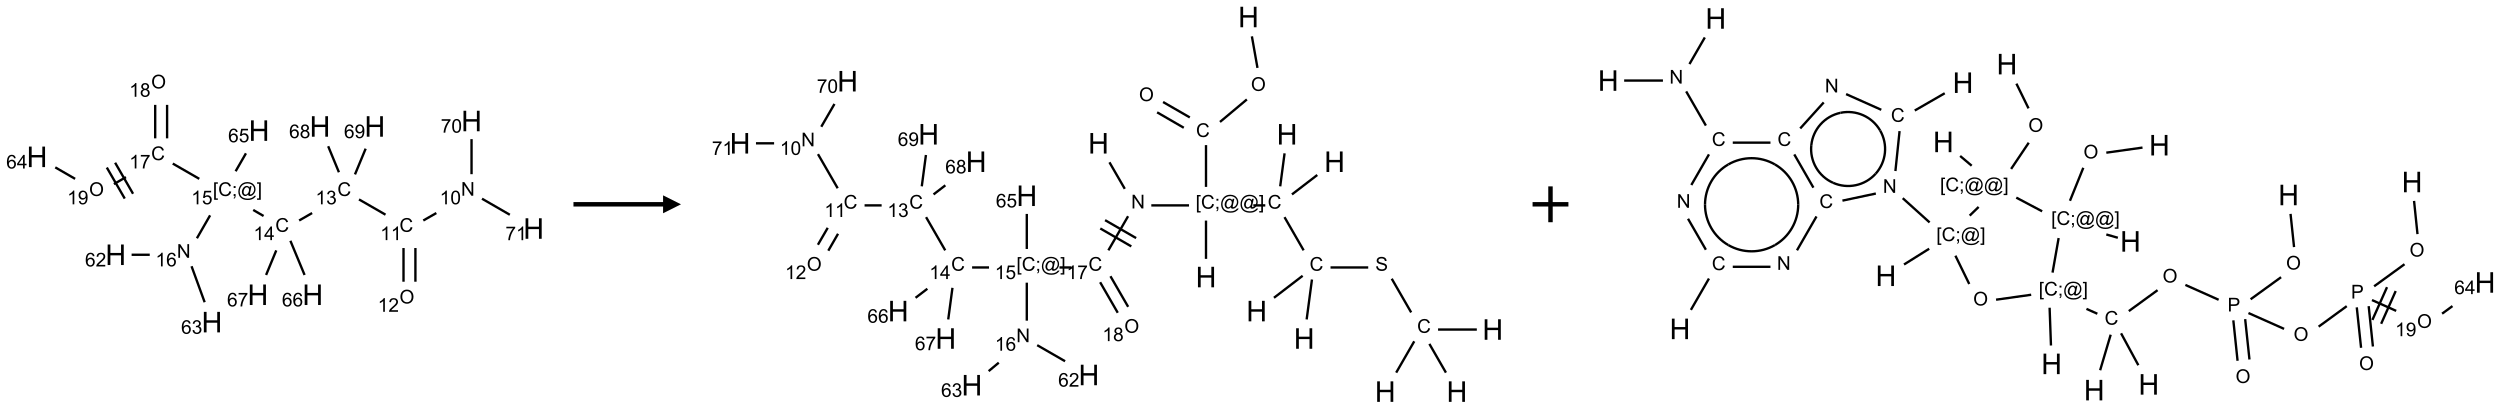 <?xml version="1.0" encoding="UTF-8"?>
<svg xmlns="http://www.w3.org/2000/svg" xmlns:xlink="http://www.w3.org/1999/xlink" width="1395" height="228" viewBox="0 0 1395 228">
<defs>
<g>
<g id="glyph-0-0">
<path d="M 1.332 0 L 1.332 -6.668 L 6.668 -6.668 L 6.668 0 Z M 1.5 -0.168 L 6.5 -0.168 L 6.5 -6.5 L 1.5 -6.5 Z M 1.5 -0.168 "/>
</g>
<g id="glyph-0-1">
<path d="M 0.812 0 L 0.812 -7.637 L 1.848 -7.637 L 5.859 -1.641 L 5.859 -7.637 L 6.828 -7.637 L 6.828 0 L 5.793 0 L 1.781 -6 L 1.781 0 Z M 0.812 0 "/>
</g>
<g id="glyph-0-2">
<path d="M 3.973 0 L 3.035 0 L 3.035 -5.973 C 2.809 -5.758 2.516 -5.543 2.148 -5.328 C 1.781 -5.113 1.453 -4.953 1.16 -4.844 L 1.16 -5.75 C 1.684 -5.996 2.145 -6.297 2.535 -6.645 C 2.93 -6.996 3.207 -7.336 3.371 -7.668 L 3.973 -7.668 Z M 3.973 0 "/>
</g>
<g id="glyph-0-3">
<path d="M 0.441 -3.766 C 0.441 -4.668 0.535 -5.395 0.723 -5.945 C 0.906 -6.496 1.184 -6.922 1.551 -7.219 C 1.918 -7.516 2.375 -7.668 2.934 -7.668 C 3.344 -7.668 3.703 -7.586 4.012 -7.418 C 4.32 -7.254 4.574 -7.016 4.777 -6.707 C 4.977 -6.395 5.137 -6.016 5.25 -5.57 C 5.363 -5.125 5.422 -4.523 5.422 -3.766 C 5.422 -2.871 5.328 -2.148 5.145 -1.598 C 4.961 -1.047 4.688 -0.621 4.32 -0.32 C 3.953 -0.02 3.492 0.129 2.934 0.129 C 2.195 0.129 1.617 -0.133 1.199 -0.66 C 0.695 -1.297 0.441 -2.332 0.441 -3.766 Z M 1.406 -3.766 C 1.406 -2.512 1.555 -1.68 1.848 -1.262 C 2.141 -0.848 2.5 -0.641 2.934 -0.641 C 3.363 -0.641 3.727 -0.848 4.02 -1.266 C 4.312 -1.684 4.457 -2.516 4.457 -3.766 C 4.457 -5.023 4.312 -5.859 4.02 -6.27 C 3.727 -6.684 3.359 -6.891 2.922 -6.891 C 2.492 -6.891 2.148 -6.707 1.891 -6.344 C 1.566 -5.879 1.406 -5.02 1.406 -3.766 Z M 1.406 -3.766 "/>
</g>
<g id="glyph-0-4">
<path d="M 6.27 -2.676 L 7.281 -2.422 C 7.07 -1.594 6.688 -0.961 6.137 -0.523 C 5.586 -0.086 4.914 0.129 4.121 0.129 C 3.297 0.129 2.629 -0.039 2.113 -0.371 C 1.598 -0.707 1.203 -1.191 0.934 -1.828 C 0.664 -2.465 0.531 -3.145 0.531 -3.875 C 0.531 -4.672 0.684 -5.363 0.988 -5.957 C 1.293 -6.547 1.723 -6.996 2.285 -7.305 C 2.844 -7.613 3.461 -7.766 4.137 -7.766 C 4.898 -7.766 5.543 -7.57 6.062 -7.184 C 6.582 -6.793 6.945 -6.246 7.152 -5.543 L 6.156 -5.309 C 5.98 -5.863 5.723 -6.266 5.387 -6.52 C 5.051 -6.773 4.625 -6.902 4.113 -6.902 C 3.527 -6.902 3.039 -6.762 2.645 -6.48 C 2.25 -6.199 1.973 -5.82 1.812 -5.348 C 1.652 -4.871 1.574 -4.383 1.574 -3.879 C 1.574 -3.23 1.668 -2.664 1.855 -2.18 C 2.047 -1.695 2.34 -1.332 2.738 -1.094 C 3.137 -0.855 3.57 -0.734 4.035 -0.734 C 4.602 -0.734 5.082 -0.898 5.473 -1.223 C 5.867 -1.551 6.133 -2.035 6.27 -2.676 Z M 6.27 -2.676 "/>
</g>
<g id="glyph-0-5">
<path d="M 0.516 -3.719 C 0.516 -4.984 0.855 -5.977 1.535 -6.695 C 2.215 -7.414 3.094 -7.77 4.172 -7.77 C 4.875 -7.77 5.512 -7.602 6.078 -7.266 C 6.645 -6.93 7.074 -6.461 7.371 -5.855 C 7.668 -5.254 7.816 -4.57 7.816 -3.809 C 7.816 -3.035 7.66 -2.34 7.348 -1.73 C 7.035 -1.117 6.594 -0.656 6.02 -0.34 C 5.449 -0.027 4.828 0.129 4.168 0.129 C 3.449 0.129 2.805 -0.043 2.238 -0.391 C 1.672 -0.738 1.246 -1.211 0.953 -1.812 C 0.66 -2.414 0.516 -3.047 0.516 -3.719 Z M 1.559 -3.703 C 1.559 -2.781 1.805 -2.059 2.301 -1.527 C 2.793 -1 3.414 -0.734 4.16 -0.734 C 4.922 -0.734 5.547 -1 6.039 -1.535 C 6.531 -2.07 6.777 -2.828 6.777 -3.812 C 6.777 -4.434 6.672 -4.977 6.461 -5.441 C 6.25 -5.902 5.945 -6.262 5.539 -6.52 C 5.133 -6.773 4.68 -6.902 4.176 -6.902 C 3.461 -6.902 2.848 -6.656 2.332 -6.164 C 1.816 -5.672 1.559 -4.852 1.559 -3.703 Z M 1.559 -3.703 "/>
</g>
<g id="glyph-0-6">
<path d="M 5.371 -0.902 L 5.371 0 L 0.324 0 C 0.316 -0.227 0.352 -0.441 0.434 -0.652 C 0.562 -0.996 0.766 -1.332 1.051 -1.668 C 1.332 -2 1.742 -2.387 2.277 -2.824 C 3.105 -3.504 3.668 -4.043 3.957 -4.441 C 4.25 -4.84 4.395 -5.215 4.395 -5.566 C 4.395 -5.938 4.262 -6.254 3.996 -6.508 C 3.73 -6.762 3.387 -6.891 2.957 -6.891 C 2.508 -6.891 2.145 -6.754 1.875 -6.484 C 1.605 -6.215 1.469 -5.84 1.465 -5.359 L 0.5 -5.457 C 0.566 -6.176 0.812 -6.727 1.246 -7.102 C 1.676 -7.477 2.254 -7.668 2.98 -7.668 C 3.711 -7.668 4.293 -7.465 4.719 -7.059 C 5.145 -6.652 5.359 -6.148 5.359 -5.547 C 5.359 -5.242 5.297 -4.941 5.172 -4.645 C 5.047 -4.352 4.84 -4.039 4.551 -3.715 C 4.262 -3.387 3.777 -2.938 3.105 -2.371 C 2.543 -1.898 2.18 -1.578 2.02 -1.41 C 1.859 -1.242 1.73 -1.07 1.625 -0.902 Z M 5.371 -0.902 "/>
</g>
<g id="glyph-0-7">
<path d="M 0.449 -2.016 L 1.387 -2.141 C 1.492 -1.609 1.676 -1.227 1.934 -0.992 C 2.191 -0.758 2.508 -0.641 2.879 -0.641 C 3.32 -0.641 3.695 -0.793 3.996 -1.098 C 4.301 -1.402 4.453 -1.781 4.453 -2.234 C 4.453 -2.664 4.312 -3.02 4.031 -3.301 C 3.75 -3.578 3.391 -3.719 2.957 -3.719 C 2.781 -3.719 2.562 -3.684 2.297 -3.613 L 2.402 -4.438 C 2.465 -4.43 2.516 -4.426 2.551 -4.426 C 2.949 -4.426 3.312 -4.531 3.629 -4.738 C 3.949 -4.949 4.109 -5.27 4.109 -5.703 C 4.109 -6.047 3.992 -6.332 3.762 -6.559 C 3.527 -6.785 3.227 -6.895 2.859 -6.895 C 2.496 -6.895 2.191 -6.781 1.949 -6.551 C 1.707 -6.324 1.547 -5.98 1.48 -5.52 L 0.543 -5.688 C 0.656 -6.316 0.918 -6.805 1.324 -7.148 C 1.73 -7.492 2.234 -7.668 2.84 -7.668 C 3.254 -7.668 3.641 -7.578 3.988 -7.398 C 4.34 -7.219 4.609 -6.977 4.793 -6.668 C 4.98 -6.359 5.074 -6.031 5.074 -5.684 C 5.074 -5.352 4.984 -5.051 4.809 -4.781 C 4.629 -4.512 4.367 -4.297 4.02 -4.137 C 4.473 -4.031 4.824 -3.816 5.074 -3.488 C 5.324 -3.16 5.449 -2.75 5.449 -2.254 C 5.449 -1.59 5.203 -1.023 4.719 -0.559 C 4.234 -0.098 3.617 0.137 2.875 0.137 C 2.203 0.137 1.648 -0.062 1.207 -0.465 C 0.762 -0.863 0.512 -1.379 0.449 -2.016 Z M 0.449 -2.016 "/>
</g>
<g id="glyph-0-8">
<path d="M 3.449 0 L 3.449 -1.828 L 0.137 -1.828 L 0.137 -2.688 L 3.621 -7.637 L 4.387 -7.637 L 4.387 -2.688 L 5.418 -2.688 L 5.418 -1.828 L 4.387 -1.828 L 4.387 0 Z M 3.449 -2.688 L 3.449 -6.129 L 1.059 -2.688 Z M 3.449 -2.688 "/>
</g>
<g id="glyph-0-9">
<path d="M 0.723 2.121 L 0.723 -7.637 L 2.793 -7.637 L 2.793 -6.859 L 1.66 -6.859 L 1.66 1.344 L 2.793 1.344 L 2.793 2.121 Z M 0.723 2.121 "/>
</g>
<g id="glyph-0-10">
<path d="M 0.949 -4.465 L 0.949 -5.531 L 2.016 -5.531 L 2.016 -4.465 Z M 0.949 0 L 0.949 -1.066 L 2.016 -1.066 L 2.016 0 C 2.016 0.391 1.945 0.711 1.809 0.949 C 1.668 1.191 1.449 1.379 1.145 1.512 L 0.887 1.109 C 1.082 1.023 1.23 0.895 1.324 0.727 C 1.418 0.559 1.469 0.316 1.48 0 Z M 0.949 0 "/>
</g>
<g id="glyph-0-11">
<path d="M 6.047 -0.848 C 5.82 -0.59 5.57 -0.379 5.289 -0.223 C 5.008 -0.062 4.73 0.016 4.449 0.016 C 4.141 0.016 3.84 -0.074 3.547 -0.254 C 3.254 -0.434 3.02 -0.715 2.836 -1.09 C 2.652 -1.465 2.562 -1.875 2.562 -2.324 C 2.562 -2.875 2.703 -3.43 2.988 -3.98 C 3.27 -4.535 3.621 -4.953 4.043 -5.23 C 4.461 -5.508 4.871 -5.645 5.266 -5.645 C 5.566 -5.645 5.855 -5.566 6.129 -5.41 C 6.402 -5.25 6.641 -5.012 6.84 -4.688 L 7.016 -5.496 L 7.949 -5.496 L 7.199 -2 C 7.094 -1.516 7.043 -1.246 7.043 -1.191 C 7.043 -1.098 7.078 -1.02 7.148 -0.949 C 7.219 -0.883 7.305 -0.848 7.406 -0.848 C 7.59 -0.848 7.832 -0.953 8.129 -1.168 C 8.527 -1.445 8.84 -1.816 9.07 -2.285 C 9.301 -2.75 9.418 -3.234 9.418 -3.73 C 9.418 -4.309 9.27 -4.852 8.973 -5.355 C 8.676 -5.859 8.23 -6.262 7.645 -6.562 C 7.055 -6.863 6.406 -7.016 5.691 -7.016 C 4.879 -7.016 4.137 -6.824 3.465 -6.445 C 2.793 -6.066 2.273 -5.52 1.902 -4.809 C 1.535 -4.098 1.348 -3.34 1.348 -2.527 C 1.348 -1.676 1.535 -0.941 1.902 -0.328 C 2.273 0.285 2.809 0.742 3.508 1.035 C 4.207 1.328 4.984 1.473 5.832 1.473 C 6.742 1.473 7.504 1.32 8.121 1.016 C 8.734 0.711 9.195 0.34 9.5 -0.098 L 10.441 -0.098 C 10.266 0.266 9.961 0.637 9.531 1.016 C 9.102 1.395 8.59 1.695 7.996 1.914 C 7.402 2.133 6.688 2.246 5.848 2.246 C 5.078 2.246 4.367 2.145 3.715 1.949 C 3.066 1.75 2.512 1.453 2.051 1.055 C 1.594 0.656 1.25 0.199 1.016 -0.316 C 0.723 -0.973 0.578 -1.684 0.578 -2.441 C 0.578 -3.289 0.75 -4.098 1.098 -4.863 C 1.523 -5.805 2.125 -6.527 2.902 -7.027 C 3.684 -7.527 4.629 -7.777 5.738 -7.777 C 6.602 -7.777 7.375 -7.602 8.059 -7.246 C 8.746 -6.895 9.285 -6.371 9.684 -5.672 C 10.02 -5.07 10.188 -4.418 10.188 -3.715 C 10.188 -2.707 9.832 -1.812 9.125 -1.031 C 8.492 -0.328 7.801 0.02 7.051 0.02 C 6.812 0.02 6.617 -0.016 6.473 -0.09 C 6.324 -0.16 6.215 -0.266 6.145 -0.402 C 6.102 -0.488 6.066 -0.637 6.047 -0.848 Z M 3.527 -2.262 C 3.527 -1.785 3.641 -1.414 3.863 -1.152 C 4.09 -0.887 4.348 -0.754 4.641 -0.754 C 4.836 -0.754 5.039 -0.812 5.254 -0.93 C 5.469 -1.047 5.676 -1.219 5.871 -1.449 C 6.066 -1.676 6.23 -1.969 6.355 -2.32 C 6.48 -2.672 6.543 -3.027 6.543 -3.379 C 6.543 -3.852 6.426 -4.219 6.191 -4.48 C 5.957 -4.738 5.672 -4.871 5.332 -4.871 C 5.109 -4.871 4.902 -4.812 4.707 -4.699 C 4.512 -4.586 4.32 -4.406 4.137 -4.156 C 3.953 -3.906 3.805 -3.602 3.691 -3.246 C 3.582 -2.887 3.527 -2.559 3.527 -2.262 Z M 3.527 -2.262 "/>
</g>
<g id="glyph-0-12">
<path d="M 2.27 2.121 L 0.203 2.121 L 0.203 1.344 L 1.332 1.344 L 1.332 -6.859 L 0.203 -6.859 L 0.203 -7.637 L 2.27 -7.637 Z M 2.27 2.121 "/>
</g>
<g id="glyph-0-13">
<path d="M 0.441 -2 L 1.426 -2.082 C 1.5 -1.605 1.668 -1.242 1.934 -1.004 C 2.199 -0.762 2.52 -0.641 2.895 -0.641 C 3.348 -0.641 3.73 -0.812 4.043 -1.152 C 4.355 -1.492 4.512 -1.941 4.512 -2.504 C 4.512 -3.039 4.359 -3.461 4.059 -3.77 C 3.758 -4.078 3.367 -4.234 2.879 -4.234 C 2.578 -4.234 2.305 -4.164 2.062 -4.027 C 1.82 -3.891 1.629 -3.715 1.488 -3.496 L 0.609 -3.609 L 1.348 -7.531 L 5.145 -7.531 L 5.145 -6.637 L 2.098 -6.637 L 1.688 -4.582 C 2.145 -4.902 2.625 -5.062 3.129 -5.062 C 3.797 -5.062 4.359 -4.832 4.816 -4.371 C 5.277 -3.91 5.504 -3.312 5.504 -2.59 C 5.504 -1.898 5.305 -1.301 4.902 -0.797 C 4.41 -0.18 3.742 0.129 2.895 0.129 C 2.199 0.129 1.633 -0.062 1.195 -0.453 C 0.758 -0.844 0.504 -1.359 0.441 -2 Z M 0.441 -2 "/>
</g>
<g id="glyph-0-14">
<path d="M 5.309 -5.766 L 4.375 -5.691 C 4.293 -6.059 4.172 -6.328 4.02 -6.496 C 3.766 -6.762 3.453 -6.895 3.082 -6.895 C 2.785 -6.895 2.523 -6.812 2.297 -6.645 C 2 -6.43 1.77 -6.117 1.598 -5.703 C 1.43 -5.289 1.34 -4.703 1.332 -3.938 C 1.559 -4.281 1.836 -4.535 2.16 -4.703 C 2.488 -4.871 2.828 -4.953 3.188 -4.953 C 3.812 -4.953 4.344 -4.723 4.785 -4.262 C 5.223 -3.801 5.441 -3.207 5.441 -2.48 C 5.441 -2 5.34 -1.555 5.133 -1.145 C 4.926 -0.73 4.641 -0.418 4.281 -0.199 C 3.922 0.02 3.512 0.129 3.051 0.129 C 2.27 0.129 1.633 -0.156 1.141 -0.73 C 0.648 -1.305 0.402 -2.254 0.402 -3.574 C 0.402 -5.051 0.672 -6.121 1.219 -6.793 C 1.695 -7.375 2.336 -7.668 3.141 -7.668 C 3.742 -7.668 4.234 -7.5 4.617 -7.16 C 5 -6.824 5.23 -6.359 5.309 -5.766 Z M 1.48 -2.473 C 1.48 -2.152 1.547 -1.844 1.684 -1.547 C 1.82 -1.25 2.016 -1.027 2.262 -0.871 C 2.508 -0.719 2.766 -0.641 3.035 -0.641 C 3.434 -0.641 3.773 -0.801 4.059 -1.121 C 4.344 -1.441 4.484 -1.875 4.484 -2.422 C 4.484 -2.949 4.344 -3.367 4.062 -3.668 C 3.781 -3.973 3.426 -4.125 3 -4.125 C 2.578 -4.125 2.219 -3.973 1.922 -3.668 C 1.625 -3.363 1.48 -2.969 1.48 -2.473 Z M 1.48 -2.473 "/>
</g>
<g id="glyph-0-15">
<path d="M 0.504 -6.637 L 0.504 -7.535 L 5.449 -7.535 L 5.449 -6.809 C 4.961 -6.289 4.48 -5.602 4.004 -4.746 C 3.527 -3.887 3.156 -3.004 2.895 -2.098 C 2.707 -1.461 2.59 -0.762 2.535 0 L 1.574 0 C 1.582 -0.602 1.703 -1.328 1.926 -2.176 C 2.152 -3.027 2.477 -3.848 2.898 -4.637 C 3.32 -5.426 3.77 -6.094 4.246 -6.637 Z M 0.504 -6.637 "/>
</g>
<g id="glyph-0-16">
<path d="M 1.887 -4.141 C 1.496 -4.281 1.207 -4.484 1.02 -4.75 C 0.832 -5.016 0.738 -5.328 0.738 -5.699 C 0.738 -6.254 0.938 -6.719 1.34 -7.098 C 1.738 -7.477 2.27 -7.668 2.934 -7.668 C 3.598 -7.668 4.137 -7.473 4.543 -7.086 C 4.949 -6.699 5.152 -6.227 5.152 -5.672 C 5.152 -5.316 5.059 -5.008 4.871 -4.746 C 4.688 -4.484 4.406 -4.281 4.027 -4.141 C 4.496 -3.988 4.852 -3.742 5.098 -3.402 C 5.34 -3.062 5.465 -2.656 5.465 -2.184 C 5.465 -1.531 5.234 -0.98 4.77 -0.535 C 4.309 -0.09 3.703 0.129 2.949 0.129 C 2.195 0.129 1.586 -0.094 1.125 -0.539 C 0.664 -0.984 0.434 -1.543 0.434 -2.207 C 0.434 -2.703 0.559 -3.121 0.809 -3.457 C 1.062 -3.793 1.422 -4.02 1.887 -4.141 Z M 1.699 -5.73 C 1.699 -5.367 1.812 -5.074 2.047 -4.844 C 2.281 -4.613 2.582 -4.5 2.953 -4.5 C 3.312 -4.5 3.609 -4.613 3.84 -4.84 C 4.07 -5.066 4.188 -5.348 4.188 -5.676 C 4.188 -6.02 4.07 -6.309 3.832 -6.543 C 3.594 -6.777 3.297 -6.895 2.941 -6.895 C 2.586 -6.895 2.289 -6.781 2.051 -6.551 C 1.816 -6.324 1.699 -6.047 1.699 -5.73 Z M 1.395 -2.203 C 1.395 -1.938 1.461 -1.676 1.586 -1.426 C 1.711 -1.176 1.902 -0.984 2.152 -0.848 C 2.402 -0.711 2.672 -0.641 2.957 -0.641 C 3.406 -0.641 3.777 -0.785 4.066 -1.074 C 4.359 -1.363 4.504 -1.727 4.504 -2.172 C 4.504 -2.625 4.355 -2.996 4.055 -3.293 C 3.754 -3.586 3.379 -3.734 2.926 -3.734 C 2.484 -3.734 2.121 -3.59 1.832 -3.297 C 1.543 -3.004 1.395 -2.641 1.395 -2.203 Z M 1.395 -2.203 "/>
</g>
<g id="glyph-0-17">
<path d="M 0.582 -1.766 L 1.484 -1.848 C 1.562 -1.426 1.707 -1.117 1.922 -0.926 C 2.137 -0.734 2.414 -0.641 2.75 -0.641 C 3.039 -0.641 3.289 -0.707 3.508 -0.84 C 3.727 -0.973 3.902 -1.148 4.043 -1.367 C 4.18 -1.586 4.297 -1.887 4.391 -2.262 C 4.484 -2.637 4.531 -3.016 4.531 -3.406 C 4.531 -3.449 4.531 -3.512 4.527 -3.594 C 4.34 -3.297 4.082 -3.055 3.758 -2.867 C 3.434 -2.68 3.082 -2.59 2.703 -2.59 C 2.07 -2.59 1.535 -2.816 1.098 -3.277 C 0.66 -3.734 0.441 -4.34 0.441 -5.09 C 0.441 -5.863 0.672 -6.484 1.129 -6.957 C 1.586 -7.43 2.156 -7.668 2.844 -7.668 C 3.34 -7.668 3.793 -7.531 4.207 -7.266 C 4.617 -7 4.93 -6.617 5.145 -6.121 C 5.355 -5.629 5.465 -4.91 5.465 -3.973 C 5.465 -2.996 5.359 -2.223 5.145 -1.645 C 4.934 -1.066 4.617 -0.625 4.199 -0.324 C 3.781 -0.02 3.293 0.129 2.73 0.129 C 2.133 0.129 1.645 -0.035 1.266 -0.367 C 0.887 -0.699 0.66 -1.164 0.582 -1.766 Z M 4.422 -5.137 C 4.422 -5.676 4.277 -6.102 3.992 -6.418 C 3.707 -6.734 3.359 -6.891 2.957 -6.891 C 2.543 -6.891 2.18 -6.719 1.871 -6.379 C 1.562 -6.039 1.406 -5.598 1.406 -5.059 C 1.406 -4.57 1.555 -4.176 1.848 -3.871 C 2.141 -3.566 2.5 -3.418 2.934 -3.418 C 3.367 -3.418 3.723 -3.57 4.004 -3.871 C 4.281 -4.176 4.422 -4.598 4.422 -5.137 Z M 4.422 -5.137 "/>
</g>
<g id="glyph-0-18">
<path d="M 0.48 -2.453 L 1.434 -2.535 C 1.477 -2.152 1.582 -1.84 1.746 -1.598 C 1.91 -1.352 2.168 -1.152 2.516 -1.004 C 2.863 -0.852 3.254 -0.777 3.688 -0.777 C 4.074 -0.777 4.414 -0.832 4.707 -0.949 C 5.004 -1.062 5.223 -1.219 5.367 -1.418 C 5.512 -1.617 5.582 -1.836 5.582 -2.074 C 5.582 -2.312 5.516 -2.523 5.375 -2.699 C 5.234 -2.879 5.008 -3.031 4.688 -3.152 C 4.484 -3.23 4.031 -3.355 3.328 -3.523 C 2.625 -3.691 2.137 -3.852 1.855 -4 C 1.488 -4.191 1.219 -4.43 1.039 -4.711 C 0.859 -4.992 0.77 -5.312 0.77 -5.66 C 0.77 -6.047 0.879 -6.406 1.098 -6.742 C 1.316 -7.078 1.637 -7.332 2.059 -7.504 C 2.477 -7.68 2.945 -7.766 3.457 -7.766 C 4.023 -7.766 4.523 -7.676 4.957 -7.492 C 5.387 -7.309 5.719 -7.043 5.953 -6.688 C 6.188 -6.332 6.312 -5.934 6.328 -5.484 L 5.359 -5.41 C 5.309 -5.895 5.133 -6.258 4.832 -6.504 C 4.531 -6.75 4.086 -6.875 3.5 -6.875 C 2.891 -6.875 2.445 -6.762 2.164 -6.539 C 1.883 -6.316 1.746 -6.047 1.746 -5.73 C 1.746 -5.457 1.844 -5.23 2.043 -5.051 C 2.238 -4.875 2.742 -4.695 3.566 -4.508 C 4.387 -4.32 4.949 -4.16 5.254 -4.02 C 5.699 -3.816 6.027 -3.555 6.238 -3.242 C 6.449 -2.93 6.559 -2.566 6.559 -2.156 C 6.559 -1.75 6.441 -1.367 6.207 -1.008 C 5.977 -0.648 5.641 -0.367 5.207 -0.168 C 4.77 0.031 4.281 0.129 3.734 0.129 C 3.043 0.129 2.465 0.031 1.996 -0.172 C 1.531 -0.375 1.164 -0.676 0.898 -1.082 C 0.633 -1.484 0.492 -1.941 0.48 -2.453 Z M 0.48 -2.453 "/>
</g>
<g id="glyph-0-19">
<path d="M 0.824 0 L 0.824 -7.637 L 3.703 -7.637 C 4.211 -7.637 4.598 -7.609 4.863 -7.562 C 5.238 -7.5 5.555 -7.383 5.809 -7.207 C 6.062 -7.031 6.266 -6.785 6.418 -6.469 C 6.574 -6.152 6.652 -5.805 6.652 -5.426 C 6.652 -4.777 6.445 -4.227 6.031 -3.777 C 5.617 -3.328 4.871 -3.105 3.793 -3.105 L 1.832 -3.105 L 1.832 0 Z M 1.832 -4.004 L 3.809 -4.004 C 4.461 -4.004 4.922 -4.125 5.199 -4.371 C 5.473 -4.613 5.609 -4.953 5.609 -5.395 C 5.609 -5.715 5.527 -5.988 5.367 -6.215 C 5.207 -6.441 4.992 -6.594 4.73 -6.668 C 4.559 -6.711 4.246 -6.734 3.785 -6.734 L 1.832 -6.734 Z M 1.832 -4.004 "/>
</g>
<g id="glyph-1-0">
<path d="M 2 0 L 2 -10 L 10 -10 L 10 0 Z M 2.25 -0.25 L 9.75 -0.25 L 9.75 -9.75 L 2.25 -9.75 Z M 2.25 -0.25 "/>
</g>
<g id="glyph-1-1">
<path d="M 1.281 0 L 1.281 -11.453 L 2.797 -11.453 L 2.797 -6.75 L 8.75 -6.75 L 8.75 -11.453 L 10.266 -11.453 L 10.266 0 L 8.75 0 L 8.75 -5.398 L 2.797 -5.398 L 2.797 0 Z M 1.281 0 "/>
</g>
</g>
</defs>
<path fill="none" stroke-width="0.033" stroke-linecap="butt" stroke-linejoin="miter" stroke="rgb(0%, 0%, 0%)" stroke-opacity="1" stroke-miterlimit="10" d="M 5.571 1.784 L 5.389 1.888 " transform="matrix(40, 0, 0, 40, 20.639, 47.518)"/>
<path fill="none" stroke-width="0.033" stroke-linecap="butt" stroke-linejoin="miter" stroke="rgb(0%, 0%, 0%)" stroke-opacity="1" stroke-miterlimit="10" d="M 5.113 2.272 L 5.113 2.742 " transform="matrix(40, 0, 0, 40, 20.639, 47.518)"/>
<path fill="none" stroke-width="0.033" stroke-linecap="butt" stroke-linejoin="miter" stroke="rgb(0%, 0%, 0%)" stroke-opacity="1" stroke-miterlimit="10" d="M 5.279 2.272 L 5.279 2.742 " transform="matrix(40, 0, 0, 40, 20.639, 47.518)"/>
<path fill="none" stroke-width="0.033" stroke-linecap="butt" stroke-linejoin="miter" stroke="rgb(0%, 0%, 0%)" stroke-opacity="1" stroke-miterlimit="10" d="M 4.862 1.807 L 4.492 1.594 " transform="matrix(40, 0, 0, 40, 20.639, 47.518)"/>
<path fill="none" stroke-width="0.033" stroke-linecap="butt" stroke-linejoin="miter" stroke="rgb(0%, 0%, 0%)" stroke-opacity="1" stroke-miterlimit="10" d="M 3.838 1.784 L 3.657 1.888 " transform="matrix(40, 0, 0, 40, 20.639, 47.518)"/>
<path fill="none" stroke-width="0.033" stroke-linecap="butt" stroke-linejoin="miter" stroke="rgb(0%, 0%, 0%)" stroke-opacity="1" stroke-miterlimit="10" d="M 3.161 1.825 L 3.016 1.741 " transform="matrix(40, 0, 0, 40, 20.639, 47.518)"/>
<path fill="none" stroke-width="0.033" stroke-linecap="butt" stroke-linejoin="miter" stroke="rgb(0%, 0%, 0%)" stroke-opacity="1" stroke-miterlimit="10" d="M 2.415 1.816 L 2.231 2.136 " transform="matrix(40, 0, 0, 40, 20.639, 47.518)"/>
<path fill="none" stroke-width="0.033" stroke-linecap="butt" stroke-linejoin="miter" stroke="rgb(0%, 0%, 0%)" stroke-opacity="1" stroke-miterlimit="10" d="M 1.573 2.366 L 1.32 2.366 " transform="matrix(40, 0, 0, 40, 20.639, 47.518)"/>
<path fill="none" stroke-width="0.033" stroke-linecap="butt" stroke-linejoin="miter" stroke="rgb(0%, 0%, 0%)" stroke-opacity="1" stroke-miterlimit="10" d="M 2.156 2.526 L 2.339 3.028 " transform="matrix(40, 0, 0, 40, 20.639, 47.518)"/>
<path fill="none" stroke-width="0.033" stroke-linecap="butt" stroke-linejoin="miter" stroke="rgb(0%, 0%, 0%)" stroke-opacity="1" stroke-miterlimit="10" d="M 2.264 1.307 L 1.894 1.094 " transform="matrix(40, 0, 0, 40, 20.639, 47.518)"/>
<path fill="none" stroke-width="0.033" stroke-linecap="butt" stroke-linejoin="miter" stroke="rgb(0%, 0%, 0%)" stroke-opacity="1" stroke-miterlimit="10" d="M 1.815 0.742 L 1.815 0.275 " transform="matrix(40, 0, 0, 40, 20.639, 47.518)"/>
<path fill="none" stroke-width="0.033" stroke-linecap="butt" stroke-linejoin="miter" stroke="rgb(0%, 0%, 0%)" stroke-opacity="1" stroke-miterlimit="10" d="M 1.649 0.742 L 1.649 0.275 " transform="matrix(40, 0, 0, 40, 20.639, 47.518)"/>
<path fill="none" stroke-width="0.033" stroke-linecap="butt" stroke-linejoin="miter" stroke="rgb(0%, 0%, 0%)" stroke-opacity="1" stroke-miterlimit="10" d="M 1.241 1.283 L 1.073 1.38 " transform="matrix(40, 0, 0, 40, 20.639, 47.518)"/>
<path fill="none" stroke-width="0.033" stroke-linecap="butt" stroke-linejoin="miter" stroke="rgb(0%, 0%, 0%)" stroke-opacity="1" stroke-miterlimit="10" d="M 0.974 1.149 L 1.224 1.582 " transform="matrix(40, 0, 0, 40, 20.639, 47.518)"/>
<path fill="none" stroke-width="0.033" stroke-linecap="butt" stroke-linejoin="miter" stroke="rgb(0%, 0%, 0%)" stroke-opacity="1" stroke-miterlimit="10" d="M 1.09 1.082 L 1.34 1.515 " transform="matrix(40, 0, 0, 40, 20.639, 47.518)"/>
<path fill="none" stroke-width="0.033" stroke-linecap="butt" stroke-linejoin="miter" stroke="rgb(0%, 0%, 0%)" stroke-opacity="1" stroke-miterlimit="10" d="M 0.532 1.307 L 0.255 1.147 " transform="matrix(40, 0, 0, 40, 20.639, 47.518)"/>
<path fill="none" stroke-width="0.033" stroke-linecap="butt" stroke-linejoin="miter" stroke="rgb(0%, 0%, 0%)" stroke-opacity="1" stroke-miterlimit="10" d="M 2.771 1.201 L 2.915 0.951 " transform="matrix(40, 0, 0, 40, 20.639, 47.518)"/>
<path fill="none" stroke-width="0.033" stroke-linecap="butt" stroke-linejoin="miter" stroke="rgb(0%, 0%, 0%)" stroke-opacity="1" stroke-miterlimit="10" d="M 3.535 2.171 L 3.733 2.648 " transform="matrix(40, 0, 0, 40, 20.639, 47.518)"/>
<path fill="none" stroke-width="0.033" stroke-linecap="butt" stroke-linejoin="miter" stroke="rgb(0%, 0%, 0%)" stroke-opacity="1" stroke-miterlimit="10" d="M 3.338 2.305 L 3.196 2.648 " transform="matrix(40, 0, 0, 40, 20.639, 47.518)"/>
<path fill="none" stroke-width="0.033" stroke-linecap="butt" stroke-linejoin="miter" stroke="rgb(0%, 0%, 0%)" stroke-opacity="1" stroke-miterlimit="10" d="M 4.212 1.215 L 4.062 0.852 " transform="matrix(40, 0, 0, 40, 20.639, 47.518)"/>
<path fill="none" stroke-width="0.033" stroke-linecap="butt" stroke-linejoin="miter" stroke="rgb(0%, 0%, 0%)" stroke-opacity="1" stroke-miterlimit="10" d="M 4.436 1.245 L 4.585 0.886 " transform="matrix(40, 0, 0, 40, 20.639, 47.518)"/>
<path fill="none" stroke-width="0.033" stroke-linecap="butt" stroke-linejoin="miter" stroke="rgb(0%, 0%, 0%)" stroke-opacity="1" stroke-miterlimit="10" d="M 6.062 1.242 L 6.062 0.753 " transform="matrix(40, 0, 0, 40, 20.639, 47.518)"/>
<path fill="none" stroke-width="0.033" stroke-linecap="butt" stroke-linejoin="miter" stroke="rgb(0%, 0%, 0%)" stroke-opacity="1" stroke-miterlimit="10" d="M 6.208 1.584 L 6.596 1.808 " transform="matrix(40, 0, 0, 40, 20.639, 47.518)"/>
<g fill="rgb(0%, 0%, 0%)" fill-opacity="1">
<use xlink:href="#glyph-0-1" x="257.25" y="109.23"/>
</g>
<g fill="rgb(0%, 0%, 0%)" fill-opacity="1">
<use xlink:href="#glyph-0-2" x="245.375" y="114"/>
<use xlink:href="#glyph-0-3" x="251.307" y="114"/>
</g>
<g fill="rgb(0%, 0%, 0%)" fill-opacity="1">
<use xlink:href="#glyph-0-4" x="222.891" y="129.363"/>
</g>
<g fill="rgb(0%, 0%, 0%)" fill-opacity="1">
<use xlink:href="#glyph-0-2" x="212.18" y="134"/>
<use xlink:href="#glyph-0-2" x="218.112" y="134"/>
</g>
<g fill="rgb(0%, 0%, 0%)" fill-opacity="1">
<use xlink:href="#glyph-0-5" x="222.906" y="169.367"/>
</g>
<g fill="rgb(0%, 0%, 0%)" fill-opacity="1">
<use xlink:href="#glyph-0-2" x="210.785" y="174"/>
<use xlink:href="#glyph-0-6" x="216.717" y="174"/>
</g>
<g fill="rgb(0%, 0%, 0%)" fill-opacity="1">
<use xlink:href="#glyph-0-4" x="188.25" y="109.363"/>
</g>
<g fill="rgb(0%, 0%, 0%)" fill-opacity="1">
<use xlink:href="#glyph-0-2" x="176.066" y="114"/>
<use xlink:href="#glyph-0-7" x="181.999" y="114"/>
</g>
<g fill="rgb(0%, 0%, 0%)" fill-opacity="1">
<use xlink:href="#glyph-0-4" x="153.609" y="129.363"/>
</g>
<g fill="rgb(0%, 0%, 0%)" fill-opacity="1">
<use xlink:href="#glyph-0-2" x="141.457" y="134"/>
<use xlink:href="#glyph-0-8" x="147.389" y="134"/>
</g>
<g fill="rgb(0%, 0%, 0%)" fill-opacity="1">
<use xlink:href="#glyph-0-9" x="118.773" y="109.371"/>
<use xlink:href="#glyph-0-4" x="121.737" y="109.371"/>
<use xlink:href="#glyph-0-10" x="129.44" y="109.371"/>
<use xlink:href="#glyph-0-11" x="132.404" y="109.371"/>
<use xlink:href="#glyph-0-12" x="143.232" y="109.371"/>
</g>
<g fill="rgb(0%, 0%, 0%)" fill-opacity="1">
<use xlink:href="#glyph-0-2" x="106.727" y="114"/>
<use xlink:href="#glyph-0-13" x="112.659" y="114"/>
</g>
<g fill="rgb(0%, 0%, 0%)" fill-opacity="1">
<use xlink:href="#glyph-0-1" x="98.688" y="143.871"/>
</g>
<g fill="rgb(0%, 0%, 0%)" fill-opacity="1">
<use xlink:href="#glyph-0-2" x="86.789" y="148.641"/>
<use xlink:href="#glyph-0-14" x="92.721" y="148.641"/>
</g>
<g fill="rgb(0%, 0%, 0%)" fill-opacity="1">
<use xlink:href="#glyph-1-1" x="58.789" y="147.887"/>
</g>
<g fill="rgb(0%, 0%, 0%)" fill-opacity="1">
<use xlink:href="#glyph-0-14" x="47.434" y="148.68"/>
<use xlink:href="#glyph-0-6" x="53.366" y="148.68"/>
</g>
<g fill="rgb(0%, 0%, 0%)" fill-opacity="1">
<use xlink:href="#glyph-1-1" x="112.469" y="185.473"/>
</g>
<g fill="rgb(0%, 0%, 0%)" fill-opacity="1">
<use xlink:href="#glyph-0-14" x="101.035" y="186.266"/>
<use xlink:href="#glyph-0-7" x="106.967" y="186.266"/>
</g>
<g fill="rgb(0%, 0%, 0%)" fill-opacity="1">
<use xlink:href="#glyph-0-4" x="84.328" y="89.363"/>
</g>
<g fill="rgb(0%, 0%, 0%)" fill-opacity="1">
<use xlink:href="#glyph-0-2" x="72.145" y="94"/>
<use xlink:href="#glyph-0-15" x="78.077" y="94"/>
</g>
<g fill="rgb(0%, 0%, 0%)" fill-opacity="1">
<use xlink:href="#glyph-0-5" x="84.344" y="49.367"/>
</g>
<g fill="rgb(0%, 0%, 0%)" fill-opacity="1">
<use xlink:href="#glyph-0-2" x="72.129" y="54"/>
<use xlink:href="#glyph-0-16" x="78.061" y="54"/>
</g>
<g fill="rgb(0%, 0%, 0%)" fill-opacity="1">
<use xlink:href="#glyph-0-5" x="49.703" y="109.367"/>
</g>
<g fill="rgb(0%, 0%, 0%)" fill-opacity="1">
<use xlink:href="#glyph-0-2" x="37.488" y="114"/>
<use xlink:href="#glyph-0-17" x="43.421" y="114"/>
</g>
<g fill="rgb(0%, 0%, 0%)" fill-opacity="1">
<use xlink:href="#glyph-1-1" x="14.867" y="93.246"/>
</g>
<g fill="rgb(0%, 0%, 0%)" fill-opacity="1">
<use xlink:href="#glyph-0-14" x="3.465" y="94.039"/>
<use xlink:href="#glyph-0-8" x="9.397" y="94.039"/>
</g>
<g fill="rgb(0%, 0%, 0%)" fill-opacity="1">
<use xlink:href="#glyph-1-1" x="138.789" y="78.605"/>
</g>
<g fill="rgb(0%, 0%, 0%)" fill-opacity="1">
<use xlink:href="#glyph-0-14" x="127.297" y="79.395"/>
<use xlink:href="#glyph-0-13" x="133.229" y="79.395"/>
</g>
<g fill="rgb(0%, 0%, 0%)" fill-opacity="1">
<use xlink:href="#glyph-1-1" x="168.738" y="170.199"/>
</g>
<g fill="rgb(0%, 0%, 0%)" fill-opacity="1">
<use xlink:href="#glyph-0-14" x="157.309" y="170.992"/>
<use xlink:href="#glyph-0-14" x="163.241" y="170.992"/>
</g>
<g fill="rgb(0%, 0%, 0%)" fill-opacity="1">
<use xlink:href="#glyph-1-1" x="138.121" y="170.199"/>
</g>
<g fill="rgb(0%, 0%, 0%)" fill-opacity="1">
<use xlink:href="#glyph-0-14" x="126.688" y="170.992"/>
<use xlink:href="#glyph-0-15" x="132.62" y="170.992"/>
</g>
<g fill="rgb(0%, 0%, 0%)" fill-opacity="1">
<use xlink:href="#glyph-1-1" x="172.766" y="76.289"/>
</g>
<g fill="rgb(0%, 0%, 0%)" fill-opacity="1">
<use xlink:href="#glyph-0-14" x="161.316" y="77.082"/>
<use xlink:href="#glyph-0-16" x="167.249" y="77.082"/>
</g>
<g fill="rgb(0%, 0%, 0%)" fill-opacity="1">
<use xlink:href="#glyph-1-1" x="203.379" y="76.289"/>
</g>
<g fill="rgb(0%, 0%, 0%)" fill-opacity="1">
<use xlink:href="#glyph-0-14" x="191.93" y="77.082"/>
<use xlink:href="#glyph-0-17" x="197.862" y="77.082"/>
</g>
<g fill="rgb(0%, 0%, 0%)" fill-opacity="1">
<use xlink:href="#glyph-1-1" x="257.352" y="73.246"/>
</g>
<g fill="rgb(0%, 0%, 0%)" fill-opacity="1">
<use xlink:href="#glyph-0-15" x="245.945" y="74.039"/>
<use xlink:href="#glyph-0-3" x="251.878" y="74.039"/>
</g>
<g fill="rgb(0%, 0%, 0%)" fill-opacity="1">
<use xlink:href="#glyph-1-1" x="291.996" y="133.246"/>
</g>
<g fill="rgb(0%, 0%, 0%)" fill-opacity="1">
<use xlink:href="#glyph-0-15" x="282.035" y="134.039"/>
<use xlink:href="#glyph-0-2" x="287.967" y="134.039"/>
</g>
<path fill-rule="nonzero" fill="rgb(0%, 0%, 0%)" fill-opacity="1" d="M 319.992 115.25 L 369.992 115.25 L 369.992 119 L 379.992 114 L 369.992 109 L 369.992 112.75 L 319.992 112.75 "/>
<path fill="none" stroke-width="0.033" stroke-linecap="butt" stroke-linejoin="miter" stroke="rgb(0%, 0%, 0%)" stroke-opacity="1" stroke-miterlimit="10" d="M 7.14 0.27 L 7.218 0.71 " transform="matrix(40, 0, 0, 40, 412.951, 9.488)"/>
<path fill="none" stroke-width="0.033" stroke-linecap="butt" stroke-linejoin="miter" stroke="rgb(0%, 0%, 0%)" stroke-opacity="1" stroke-miterlimit="10" d="M 7.07 1.15 L 6.695 1.464 " transform="matrix(40, 0, 0, 40, 412.951, 9.488)"/>
<path fill="none" stroke-width="0.033" stroke-linecap="butt" stroke-linejoin="miter" stroke="rgb(0%, 0%, 0%)" stroke-opacity="1" stroke-miterlimit="10" d="M 6.274 1.401 L 5.901 1.186 " transform="matrix(40, 0, 0, 40, 412.951, 9.488)"/>
<path fill="none" stroke-width="0.033" stroke-linecap="butt" stroke-linejoin="miter" stroke="rgb(0%, 0%, 0%)" stroke-opacity="1" stroke-miterlimit="10" d="M 6.19 1.545 L 5.818 1.33 " transform="matrix(40, 0, 0, 40, 412.951, 9.488)"/>
<path fill="none" stroke-width="0.033" stroke-linecap="butt" stroke-linejoin="miter" stroke="rgb(0%, 0%, 0%)" stroke-opacity="1" stroke-miterlimit="10" d="M 6.5 1.787 L 6.5 2.37 " transform="matrix(40, 0, 0, 40, 412.951, 9.488)"/>
<path fill="none" stroke-width="0.033" stroke-linecap="butt" stroke-linejoin="miter" stroke="rgb(0%, 0%, 0%)" stroke-opacity="1" stroke-miterlimit="10" d="M 6.5 2.84 L 6.5 3.374 " transform="matrix(40, 0, 0, 40, 412.951, 9.488)"/>
<path fill="none" stroke-width="0.033" stroke-linecap="butt" stroke-linejoin="miter" stroke="rgb(0%, 0%, 0%)" stroke-opacity="1" stroke-miterlimit="10" d="M 6.263 2.628 L 5.737 2.628 " transform="matrix(40, 0, 0, 40, 412.951, 9.488)"/>
<path fill="none" stroke-width="0.033" stroke-linecap="butt" stroke-linejoin="miter" stroke="rgb(0%, 0%, 0%)" stroke-opacity="1" stroke-miterlimit="10" d="M 5.367 2.397 L 5.153 2.027 " transform="matrix(40, 0, 0, 40, 412.951, 9.488)"/>
<path fill="none" stroke-width="0.033" stroke-linecap="butt" stroke-linejoin="miter" stroke="rgb(0%, 0%, 0%)" stroke-opacity="1" stroke-miterlimit="10" d="M 5.413 2.779 L 5.138 3.255 " transform="matrix(40, 0, 0, 40, 412.951, 9.488)"/>
<path fill="none" stroke-width="0.033" stroke-linecap="butt" stroke-linejoin="miter" stroke="rgb(0%, 0%, 0%)" stroke-opacity="1" stroke-miterlimit="10" d="M 5.025 2.95 L 5.458 3.2 " transform="matrix(40, 0, 0, 40, 412.951, 9.488)"/>
<path fill="none" stroke-width="0.033" stroke-linecap="butt" stroke-linejoin="miter" stroke="rgb(0%, 0%, 0%)" stroke-opacity="1" stroke-miterlimit="10" d="M 5.092 2.834 L 5.525 3.084 " transform="matrix(40, 0, 0, 40, 412.951, 9.488)"/>
<path fill="none" stroke-width="0.033" stroke-linecap="butt" stroke-linejoin="miter" stroke="rgb(0%, 0%, 0%)" stroke-opacity="1" stroke-miterlimit="10" d="M 4.622 3.494 L 4.456 3.494 " transform="matrix(40, 0, 0, 40, 412.951, 9.488)"/>
<path fill="none" stroke-width="0.033" stroke-linecap="butt" stroke-linejoin="miter" stroke="rgb(0%, 0%, 0%)" stroke-opacity="1" stroke-miterlimit="10" d="M 3.473 3.494 L 3.237 3.494 " transform="matrix(40, 0, 0, 40, 412.951, 9.488)"/>
<path fill="none" stroke-width="0.033" stroke-linecap="butt" stroke-linejoin="miter" stroke="rgb(0%, 0%, 0%)" stroke-opacity="1" stroke-miterlimit="10" d="M 2.862 3.255 L 2.595 2.792 " transform="matrix(40, 0, 0, 40, 412.951, 9.488)"/>
<path fill="none" stroke-width="0.033" stroke-linecap="butt" stroke-linejoin="miter" stroke="rgb(0%, 0%, 0%)" stroke-opacity="1" stroke-miterlimit="10" d="M 1.975 2.628 L 1.737 2.628 " transform="matrix(40, 0, 0, 40, 412.951, 9.488)"/>
<path fill="none" stroke-width="0.033" stroke-linecap="butt" stroke-linejoin="miter" stroke="rgb(0%, 0%, 0%)" stroke-opacity="1" stroke-miterlimit="10" d="M 1.362 2.389 L 1.087 1.913 " transform="matrix(40, 0, 0, 40, 412.951, 9.488)"/>
<path fill="none" stroke-width="0.033" stroke-linecap="butt" stroke-linejoin="miter" stroke="rgb(0%, 0%, 0%)" stroke-opacity="1" stroke-miterlimit="10" d="M 1.133 1.531 L 1.317 1.213 " transform="matrix(40, 0, 0, 40, 412.951, 9.488)"/>
<path fill="none" stroke-width="0.033" stroke-linecap="butt" stroke-linejoin="miter" stroke="rgb(0%, 0%, 0%)" stroke-opacity="1" stroke-miterlimit="10" d="M 0.475 1.762 L 0.222 1.762 " transform="matrix(40, 0, 0, 40, 412.951, 9.488)"/>
<path fill="none" stroke-width="0.033" stroke-linecap="butt" stroke-linejoin="miter" stroke="rgb(0%, 0%, 0%)" stroke-opacity="1" stroke-miterlimit="10" d="M 1.223 2.941 L 1.086 3.177 " transform="matrix(40, 0, 0, 40, 412.951, 9.488)"/>
<path fill="none" stroke-width="0.033" stroke-linecap="butt" stroke-linejoin="miter" stroke="rgb(0%, 0%, 0%)" stroke-opacity="1" stroke-miterlimit="10" d="M 1.367 3.024 L 1.231 3.26 " transform="matrix(40, 0, 0, 40, 412.951, 9.488)"/>
<path fill="none" stroke-width="0.033" stroke-linecap="butt" stroke-linejoin="miter" stroke="rgb(0%, 0%, 0%)" stroke-opacity="1" stroke-miterlimit="10" d="M 2.699 2.475 L 2.864 2.348 " transform="matrix(40, 0, 0, 40, 412.951, 9.488)"/>
<path fill="none" stroke-width="0.033" stroke-linecap="butt" stroke-linejoin="miter" stroke="rgb(0%, 0%, 0%)" stroke-opacity="1" stroke-miterlimit="10" d="M 2.535 2.362 L 2.593 1.925 " transform="matrix(40, 0, 0, 40, 412.951, 9.488)"/>
<path fill="none" stroke-width="0.033" stroke-linecap="butt" stroke-linejoin="miter" stroke="rgb(0%, 0%, 0%)" stroke-opacity="1" stroke-miterlimit="10" d="M 2.613 3.791 L 2.448 3.917 " transform="matrix(40, 0, 0, 40, 412.951, 9.488)"/>
<path fill="none" stroke-width="0.033" stroke-linecap="butt" stroke-linejoin="miter" stroke="rgb(0%, 0%, 0%)" stroke-opacity="1" stroke-miterlimit="10" d="M 2.963 3.778 L 2.904 4.219 " transform="matrix(40, 0, 0, 40, 412.951, 9.488)"/>
<path fill="none" stroke-width="0.033" stroke-linecap="butt" stroke-linejoin="miter" stroke="rgb(0%, 0%, 0%)" stroke-opacity="1" stroke-miterlimit="10" d="M 4 3.706 L 4 4.236 " transform="matrix(40, 0, 0, 40, 412.951, 9.488)"/>
<path fill="none" stroke-width="0.033" stroke-linecap="butt" stroke-linejoin="miter" stroke="rgb(0%, 0%, 0%)" stroke-opacity="1" stroke-miterlimit="10" d="M 4.145 4.578 L 4.534 4.802 " transform="matrix(40, 0, 0, 40, 412.951, 9.488)"/>
<path fill="none" stroke-width="0.033" stroke-linecap="butt" stroke-linejoin="miter" stroke="rgb(0%, 0%, 0%)" stroke-opacity="1" stroke-miterlimit="10" d="M 3.609 4.822 L 3.468 4.94 " transform="matrix(40, 0, 0, 40, 412.951, 9.488)"/>
<path fill="none" stroke-width="0.033" stroke-linecap="butt" stroke-linejoin="miter" stroke="rgb(0%, 0%, 0%)" stroke-opacity="1" stroke-miterlimit="10" d="M 4 3.236 L 4 2.747 " transform="matrix(40, 0, 0, 40, 412.951, 9.488)"/>
<path fill="none" stroke-width="0.033" stroke-linecap="butt" stroke-linejoin="miter" stroke="rgb(0%, 0%, 0%)" stroke-opacity="1" stroke-miterlimit="10" d="M 5.023 3.7 L 5.269 4.126 " transform="matrix(40, 0, 0, 40, 412.951, 9.488)"/>
<path fill="none" stroke-width="0.033" stroke-linecap="butt" stroke-linejoin="miter" stroke="rgb(0%, 0%, 0%)" stroke-opacity="1" stroke-miterlimit="10" d="M 5.167 3.616 L 5.414 4.043 " transform="matrix(40, 0, 0, 40, 412.951, 9.488)"/>
<path fill="none" stroke-width="0.033" stroke-linecap="butt" stroke-linejoin="miter" stroke="rgb(0%, 0%, 0%)" stroke-opacity="1" stroke-miterlimit="10" d="M 7.16 2.628 L 7.327 2.628 " transform="matrix(40, 0, 0, 40, 412.951, 9.488)"/>
<path fill="none" stroke-width="0.033" stroke-linecap="butt" stroke-linejoin="miter" stroke="rgb(0%, 0%, 0%)" stroke-opacity="1" stroke-miterlimit="10" d="M 7.699 2.475 L 8.052 2.204 " transform="matrix(40, 0, 0, 40, 412.951, 9.488)"/>
<path fill="none" stroke-width="0.033" stroke-linecap="butt" stroke-linejoin="miter" stroke="rgb(0%, 0%, 0%)" stroke-opacity="1" stroke-miterlimit="10" d="M 7.535 2.362 L 7.596 1.902 " transform="matrix(40, 0, 0, 40, 412.951, 9.488)"/>
<path fill="none" stroke-width="0.033" stroke-linecap="butt" stroke-linejoin="miter" stroke="rgb(0%, 0%, 0%)" stroke-opacity="1" stroke-miterlimit="10" d="M 7.595 2.792 L 7.862 3.255 " transform="matrix(40, 0, 0, 40, 412.951, 9.488)"/>
<path fill="none" stroke-width="0.033" stroke-linecap="butt" stroke-linejoin="miter" stroke="rgb(0%, 0%, 0%)" stroke-opacity="1" stroke-miterlimit="10" d="M 7.848 3.61 L 7.448 3.917 " transform="matrix(40, 0, 0, 40, 412.951, 9.488)"/>
<path fill="none" stroke-width="0.033" stroke-linecap="butt" stroke-linejoin="miter" stroke="rgb(0%, 0%, 0%)" stroke-opacity="1" stroke-miterlimit="10" d="M 7.978 3.662 L 7.904 4.219 " transform="matrix(40, 0, 0, 40, 412.951, 9.488)"/>
<path fill="none" stroke-width="0.033" stroke-linecap="butt" stroke-linejoin="miter" stroke="rgb(0%, 0%, 0%)" stroke-opacity="1" stroke-miterlimit="10" d="M 8.237 3.494 L 8.763 3.494 " transform="matrix(40, 0, 0, 40, 412.951, 9.488)"/>
<path fill="none" stroke-width="0.033" stroke-linecap="butt" stroke-linejoin="miter" stroke="rgb(0%, 0%, 0%)" stroke-opacity="1" stroke-miterlimit="10" d="M 9.091 3.651 L 9.362 4.121 " transform="matrix(40, 0, 0, 40, 412.951, 9.488)"/>
<path fill="none" stroke-width="0.033" stroke-linecap="butt" stroke-linejoin="miter" stroke="rgb(0%, 0%, 0%)" stroke-opacity="1" stroke-miterlimit="10" d="M 9.405 4.524 L 9.153 4.961 " transform="matrix(40, 0, 0, 40, 412.951, 9.488)"/>
<path fill="none" stroke-width="0.033" stroke-linecap="butt" stroke-linejoin="miter" stroke="rgb(0%, 0%, 0%)" stroke-opacity="1" stroke-miterlimit="10" d="M 9.737 4.36 L 10.278 4.36 " transform="matrix(40, 0, 0, 40, 412.951, 9.488)"/>
<path fill="none" stroke-width="0.033" stroke-linecap="butt" stroke-linejoin="miter" stroke="rgb(0%, 0%, 0%)" stroke-opacity="1" stroke-miterlimit="10" d="M 9.616 4.56 L 9.847 4.961 " transform="matrix(40, 0, 0, 40, 412.951, 9.488)"/>
<g fill="rgb(0%, 0%, 0%)" fill-opacity="1">
<use xlink:href="#glyph-1-1" x="690.875" y="15.215"/>
</g>
<g fill="rgb(0%, 0%, 0%)" fill-opacity="1">
<use xlink:href="#glyph-0-5" x="698.016" y="50.73"/>
</g>
<g fill="rgb(0%, 0%, 0%)" fill-opacity="1">
<use xlink:href="#glyph-0-4" x="667.359" y="76.438"/>
</g>
<g fill="rgb(0%, 0%, 0%)" fill-opacity="1">
<use xlink:href="#glyph-0-5" x="635.555" y="56.441"/>
</g>
<g fill="rgb(0%, 0%, 0%)" fill-opacity="1">
<use xlink:href="#glyph-0-9" x="667.164" y="116.445"/>
<use xlink:href="#glyph-0-4" x="670.128" y="116.445"/>
<use xlink:href="#glyph-0-10" x="677.831" y="116.445"/>
<use xlink:href="#glyph-0-11" x="680.794" y="116.445"/>
<use xlink:href="#glyph-0-11" x="691.622" y="116.445"/>
<use xlink:href="#glyph-0-12" x="702.451" y="116.445"/>
</g>
<g fill="rgb(0%, 0%, 0%)" fill-opacity="1">
<use xlink:href="#glyph-1-1" x="667.18" y="160.32"/>
</g>
<g fill="rgb(0%, 0%, 0%)" fill-opacity="1">
<use xlink:href="#glyph-0-1" x="631.188" y="116.305"/>
</g>
<g fill="rgb(0%, 0%, 0%)" fill-opacity="1">
<use xlink:href="#glyph-1-1" x="607.18" y="85.68"/>
</g>
<g fill="rgb(0%, 0%, 0%)" fill-opacity="1">
<use xlink:href="#glyph-0-4" x="607.359" y="151.078"/>
</g>
<g fill="rgb(0%, 0%, 0%)" fill-opacity="1">
<use xlink:href="#glyph-0-2" x="595.172" y="155.715"/>
<use xlink:href="#glyph-0-15" x="601.104" y="155.715"/>
</g>
<g fill="rgb(0%, 0%, 0%)" fill-opacity="1">
<use xlink:href="#glyph-0-9" x="567.164" y="151.086"/>
<use xlink:href="#glyph-0-4" x="570.128" y="151.086"/>
<use xlink:href="#glyph-0-10" x="577.831" y="151.086"/>
<use xlink:href="#glyph-0-11" x="580.794" y="151.086"/>
<use xlink:href="#glyph-0-12" x="591.622" y="151.086"/>
</g>
<g fill="rgb(0%, 0%, 0%)" fill-opacity="1">
<use xlink:href="#glyph-0-2" x="555.117" y="155.715"/>
<use xlink:href="#glyph-0-13" x="561.049" y="155.715"/>
</g>
<g fill="rgb(0%, 0%, 0%)" fill-opacity="1">
<use xlink:href="#glyph-0-4" x="530.734" y="151.078"/>
</g>
<g fill="rgb(0%, 0%, 0%)" fill-opacity="1">
<use xlink:href="#glyph-0-2" x="518.578" y="155.715"/>
<use xlink:href="#glyph-0-8" x="524.51" y="155.715"/>
</g>
<g fill="rgb(0%, 0%, 0%)" fill-opacity="1">
<use xlink:href="#glyph-0-4" x="507.359" y="116.438"/>
</g>
<g fill="rgb(0%, 0%, 0%)" fill-opacity="1">
<use xlink:href="#glyph-0-2" x="495.172" y="121.074"/>
<use xlink:href="#glyph-0-7" x="501.104" y="121.074"/>
</g>
<g fill="rgb(0%, 0%, 0%)" fill-opacity="1">
<use xlink:href="#glyph-0-4" x="470.734" y="116.438"/>
</g>
<g fill="rgb(0%, 0%, 0%)" fill-opacity="1">
<use xlink:href="#glyph-0-2" x="460.023" y="121.074"/>
<use xlink:href="#glyph-0-2" x="465.956" y="121.074"/>
</g>
<g fill="rgb(0%, 0%, 0%)" fill-opacity="1">
<use xlink:href="#glyph-0-1" x="447.078" y="81.664"/>
</g>
<g fill="rgb(0%, 0%, 0%)" fill-opacity="1">
<use xlink:href="#glyph-0-2" x="435.199" y="86.434"/>
<use xlink:href="#glyph-0-3" x="441.132" y="86.434"/>
</g>
<g fill="rgb(0%, 0%, 0%)" fill-opacity="1">
<use xlink:href="#glyph-1-1" x="467.18" y="51.039"/>
</g>
<g fill="rgb(0%, 0%, 0%)" fill-opacity="1">
<use xlink:href="#glyph-0-15" x="455.77" y="51.828"/>
<use xlink:href="#glyph-0-3" x="461.702" y="51.828"/>
</g>
<g fill="rgb(0%, 0%, 0%)" fill-opacity="1">
<use xlink:href="#glyph-1-1" x="407.18" y="85.68"/>
</g>
<g fill="rgb(0%, 0%, 0%)" fill-opacity="1">
<use xlink:href="#glyph-0-15" x="397.219" y="86.473"/>
<use xlink:href="#glyph-0-2" x="403.151" y="86.473"/>
</g>
<g fill="rgb(0%, 0%, 0%)" fill-opacity="1">
<use xlink:href="#glyph-0-5" x="450.195" y="151.082"/>
</g>
<g fill="rgb(0%, 0%, 0%)" fill-opacity="1">
<use xlink:href="#glyph-0-2" x="438.074" y="155.715"/>
<use xlink:href="#glyph-0-6" x="444.007" y="155.715"/>
</g>
<g fill="rgb(0%, 0%, 0%)" fill-opacity="1">
<use xlink:href="#glyph-1-1" x="538.914" y="95.969"/>
</g>
<g fill="rgb(0%, 0%, 0%)" fill-opacity="1">
<use xlink:href="#glyph-0-14" x="527.465" y="96.762"/>
<use xlink:href="#glyph-0-16" x="533.397" y="96.762"/>
</g>
<g fill="rgb(0%, 0%, 0%)" fill-opacity="1">
<use xlink:href="#glyph-1-1" x="512.398" y="80.66"/>
</g>
<g fill="rgb(0%, 0%, 0%)" fill-opacity="1">
<use xlink:href="#glyph-0-14" x="500.949" y="81.453"/>
<use xlink:href="#glyph-0-17" x="506.882" y="81.453"/>
</g>
<g fill="rgb(0%, 0%, 0%)" fill-opacity="1">
<use xlink:href="#glyph-1-1" x="495.445" y="179.312"/>
</g>
<g fill="rgb(0%, 0%, 0%)" fill-opacity="1">
<use xlink:href="#glyph-0-14" x="484.016" y="180.102"/>
<use xlink:href="#glyph-0-14" x="489.948" y="180.102"/>
</g>
<g fill="rgb(0%, 0%, 0%)" fill-opacity="1">
<use xlink:href="#glyph-1-1" x="521.957" y="194.617"/>
</g>
<g fill="rgb(0%, 0%, 0%)" fill-opacity="1">
<use xlink:href="#glyph-0-14" x="510.523" y="195.41"/>
<use xlink:href="#glyph-0-15" x="516.456" y="195.41"/>
</g>
<g fill="rgb(0%, 0%, 0%)" fill-opacity="1">
<use xlink:href="#glyph-0-1" x="567.078" y="190.945"/>
</g>
<g fill="rgb(0%, 0%, 0%)" fill-opacity="1">
<use xlink:href="#glyph-0-2" x="555.18" y="195.715"/>
<use xlink:href="#glyph-0-14" x="561.112" y="195.715"/>
</g>
<g fill="rgb(0%, 0%, 0%)" fill-opacity="1">
<use xlink:href="#glyph-1-1" x="601.82" y="214.961"/>
</g>
<g fill="rgb(0%, 0%, 0%)" fill-opacity="1">
<use xlink:href="#glyph-0-14" x="590.465" y="215.754"/>
<use xlink:href="#glyph-0-6" x="596.397" y="215.754"/>
</g>
<g fill="rgb(0%, 0%, 0%)" fill-opacity="1">
<use xlink:href="#glyph-1-1" x="536.535" y="220.672"/>
</g>
<g fill="rgb(0%, 0%, 0%)" fill-opacity="1">
<use xlink:href="#glyph-0-14" x="525.102" y="221.465"/>
<use xlink:href="#glyph-0-7" x="531.034" y="221.465"/>
</g>
<g fill="rgb(0%, 0%, 0%)" fill-opacity="1">
<use xlink:href="#glyph-1-1" x="567.18" y="114.961"/>
</g>
<g fill="rgb(0%, 0%, 0%)" fill-opacity="1">
<use xlink:href="#glyph-0-14" x="555.688" y="115.754"/>
<use xlink:href="#glyph-0-13" x="561.62" y="115.754"/>
</g>
<g fill="rgb(0%, 0%, 0%)" fill-opacity="1">
<use xlink:href="#glyph-0-5" x="627.375" y="185.723"/>
</g>
<g fill="rgb(0%, 0%, 0%)" fill-opacity="1">
<use xlink:href="#glyph-0-2" x="615.156" y="190.355"/>
<use xlink:href="#glyph-0-16" x="621.089" y="190.355"/>
</g>
<g fill="rgb(0%, 0%, 0%)" fill-opacity="1">
<use xlink:href="#glyph-0-4" x="707.359" y="116.438"/>
</g>
<g fill="rgb(0%, 0%, 0%)" fill-opacity="1">
<use xlink:href="#glyph-1-1" x="738.914" y="95.969"/>
</g>
<g fill="rgb(0%, 0%, 0%)" fill-opacity="1">
<use xlink:href="#glyph-1-1" x="712.398" y="80.66"/>
</g>
<g fill="rgb(0%, 0%, 0%)" fill-opacity="1">
<use xlink:href="#glyph-0-4" x="730.734" y="151.078"/>
</g>
<g fill="rgb(0%, 0%, 0%)" fill-opacity="1">
<use xlink:href="#glyph-1-1" x="695.445" y="179.312"/>
</g>
<g fill="rgb(0%, 0%, 0%)" fill-opacity="1">
<use xlink:href="#glyph-1-1" x="721.957" y="194.617"/>
</g>
<g fill="rgb(0%, 0%, 0%)" fill-opacity="1">
<use xlink:href="#glyph-0-18" x="767.41" y="151.078"/>
</g>
<g fill="rgb(0%, 0%, 0%)" fill-opacity="1">
<use xlink:href="#glyph-0-4" x="790.734" y="185.719"/>
</g>
<g fill="rgb(0%, 0%, 0%)" fill-opacity="1">
<use xlink:href="#glyph-1-1" x="767.18" y="224.242"/>
</g>
<g fill="rgb(0%, 0%, 0%)" fill-opacity="1">
<use xlink:href="#glyph-1-1" x="827.18" y="189.602"/>
</g>
<g fill="rgb(0%, 0%, 0%)" fill-opacity="1">
<use xlink:href="#glyph-1-1" x="807.18" y="224.242"/>
</g>
<path fill="none" stroke-width="0.062" stroke-linecap="butt" stroke-linejoin="miter" stroke="rgb(0%, 0%, 0%)" stroke-opacity="1" stroke-miterlimit="10" d="M -0 0 L 0.5 0 M 0.25 -0.25 L 0.25 0.25 " transform="matrix(40, 0, 0, 40, 855.174, 114)"/>
<path fill="none" stroke-width="0.033" stroke-linecap="butt" stroke-linejoin="miter" stroke="rgb(0%, 0%, 0%)" stroke-opacity="1" stroke-miterlimit="10" d="M 7.453 1.801 L 6.948 1.872 " transform="matrix(40, 0, 0, 40, 897.4, 10.313)"/>
<path fill="none" stroke-width="0.033" stroke-linecap="butt" stroke-linejoin="miter" stroke="rgb(0%, 0%, 0%)" stroke-opacity="1" stroke-miterlimit="10" d="M 6.627 2.083 L 6.441 2.543 " transform="matrix(40, 0, 0, 40, 897.4, 10.313)"/>
<path fill="none" stroke-width="0.033" stroke-linecap="butt" stroke-linejoin="miter" stroke="rgb(0%, 0%, 0%)" stroke-opacity="1" stroke-miterlimit="10" d="M 6.948 3.013 L 7.109 3.059 " transform="matrix(40, 0, 0, 40, 897.4, 10.313)"/>
<path fill="none" stroke-width="0.033" stroke-linecap="butt" stroke-linejoin="miter" stroke="rgb(0%, 0%, 0%)" stroke-opacity="1" stroke-miterlimit="10" d="M 6.053 2.69 L 5.692 2.499 " transform="matrix(40, 0, 0, 40, 897.4, 10.313)"/>
<path fill="none" stroke-width="0.033" stroke-linecap="butt" stroke-linejoin="miter" stroke="rgb(0%, 0%, 0%)" stroke-opacity="1" stroke-miterlimit="10" d="M 5.07 2.054 L 4.909 1.918 " transform="matrix(40, 0, 0, 40, 897.4, 10.313)"/>
<path fill="none" stroke-width="0.033" stroke-linecap="butt" stroke-linejoin="miter" stroke="rgb(0%, 0%, 0%)" stroke-opacity="1" stroke-miterlimit="10" d="M 5.62 2.099 L 5.866 1.733 " transform="matrix(40, 0, 0, 40, 897.4, 10.313)"/>
<path fill="none" stroke-width="0.033" stroke-linecap="butt" stroke-linejoin="miter" stroke="rgb(0%, 0%, 0%)" stroke-opacity="1" stroke-miterlimit="10" d="M 5.863 1.254 L 5.694 0.909 " transform="matrix(40, 0, 0, 40, 897.4, 10.313)"/>
<path fill="none" stroke-width="0.033" stroke-linecap="butt" stroke-linejoin="miter" stroke="rgb(0%, 0%, 0%)" stroke-opacity="1" stroke-miterlimit="10" d="M 5.167 2.629 L 5.042 2.75 " transform="matrix(40, 0, 0, 40, 897.4, 10.313)"/>
<path fill="none" stroke-width="0.033" stroke-linecap="butt" stroke-linejoin="miter" stroke="rgb(0%, 0%, 0%)" stroke-opacity="1" stroke-miterlimit="10" d="M 4.477 3.212 L 4.126 3.432 " transform="matrix(40, 0, 0, 40, 897.4, 10.313)"/>
<path fill="none" stroke-width="0.033" stroke-linecap="butt" stroke-linejoin="miter" stroke="rgb(0%, 0%, 0%)" stroke-opacity="1" stroke-miterlimit="10" d="M 4.483 2.845 L 4.108 2.507 " transform="matrix(40, 0, 0, 40, 897.4, 10.313)"/>
<path fill="none" stroke-width="0.033" stroke-linecap="butt" stroke-linejoin="miter" stroke="rgb(0%, 0%, 0%)" stroke-opacity="1" stroke-miterlimit="10" d="M 4.006 2.128 L 4.064 1.571 " transform="matrix(40, 0, 0, 40, 897.4, 10.313)"/>
<path fill="none" stroke-width="0.033" stroke-linecap="butt" stroke-linejoin="miter" stroke="rgb(0%, 0%, 0%)" stroke-opacity="1" stroke-miterlimit="10" d="M 4.276 1.284 L 4.694 1.043 " transform="matrix(40, 0, 0, 40, 897.4, 10.313)"/>
<path fill="none" stroke-width="0.033" stroke-linecap="butt" stroke-linejoin="miter" stroke="rgb(0%, 0%, 0%)" stroke-opacity="1" stroke-miterlimit="10" d="M 3.809 1.274 L 3.318 1.055 " transform="matrix(40, 0, 0, 40, 897.4, 10.313)"/>
<path fill="none" stroke-width="0.033" stroke-linecap="butt" stroke-linejoin="miter" stroke="rgb(0%, 0%, 0%)" stroke-opacity="1" stroke-miterlimit="10" d="M 3.006 1.171 L 2.678 1.534 " transform="matrix(40, 0, 0, 40, 897.4, 10.313)"/>
<path fill="none" stroke-width="0.033" stroke-linecap="butt" stroke-linejoin="miter" stroke="rgb(0%, 0%, 0%)" stroke-opacity="1" stroke-miterlimit="10" d="M 2.263 1.732 L 1.737 1.732 " transform="matrix(40, 0, 0, 40, 897.4, 10.313)"/>
<path fill="none" stroke-width="0.033" stroke-linecap="butt" stroke-linejoin="miter" stroke="rgb(0%, 0%, 0%)" stroke-opacity="1" stroke-miterlimit="10" d="M 1.362 1.494 L 1.087 1.017 " transform="matrix(40, 0, 0, 40, 897.4, 10.313)"/>
<path fill="none" stroke-width="0.033" stroke-linecap="butt" stroke-linejoin="miter" stroke="rgb(0%, 0%, 0%)" stroke-opacity="1" stroke-miterlimit="10" d="M 1.133 0.636 L 1.347 0.265 " transform="matrix(40, 0, 0, 40, 897.4, 10.313)"/>
<path fill="none" stroke-width="0.033" stroke-linecap="butt" stroke-linejoin="miter" stroke="rgb(0%, 0%, 0%)" stroke-opacity="1" stroke-miterlimit="10" d="M 0.763 0.866 L 0.222 0.866 " transform="matrix(40, 0, 0, 40, 897.4, 10.313)"/>
<path fill="none" stroke-width="0.033" stroke-linecap="butt" stroke-linejoin="miter" stroke="rgb(0%, 0%, 0%)" stroke-opacity="1" stroke-miterlimit="10" d="M 1.405 1.896 L 1.159 2.323 " transform="matrix(40, 0, 0, 40, 897.4, 10.313)"/>
<path fill="none" stroke-width="0.033" stroke-linecap="butt" stroke-linejoin="miter" stroke="rgb(0%, 0%, 0%)" stroke-opacity="1" stroke-miterlimit="10" d="M 1.113 2.794 L 1.362 3.226 " transform="matrix(40, 0, 0, 40, 897.4, 10.313)"/>
<path fill="none" stroke-width="0.033" stroke-linecap="butt" stroke-linejoin="miter" stroke="rgb(0%, 0%, 0%)" stroke-opacity="1" stroke-miterlimit="10" d="M 1.405 3.628 L 1.153 4.065 " transform="matrix(40, 0, 0, 40, 897.4, 10.313)"/>
<path fill="none" stroke-width="0.033" stroke-linecap="butt" stroke-linejoin="miter" stroke="rgb(0%, 0%, 0%)" stroke-opacity="1" stroke-miterlimit="10" d="M 1.737 3.464 L 2.263 3.464 " transform="matrix(40, 0, 0, 40, 897.4, 10.313)"/>
<path fill="none" stroke-width="0.033" stroke-linecap="butt" stroke-linejoin="miter" stroke="rgb(0%, 0%, 0%)" stroke-opacity="1" stroke-miterlimit="10" d="M 2.633 3.234 L 2.905 2.762 " transform="matrix(40, 0, 0, 40, 897.4, 10.313)"/>
<path fill="none" stroke-width="0.033" stroke-linecap="butt" stroke-linejoin="miter" stroke="rgb(0%, 0%, 0%)" stroke-opacity="1" stroke-miterlimit="10" d="M 2.862 2.36 L 2.595 1.896 " transform="matrix(40, 0, 0, 40, 897.4, 10.313)"/>
<path fill="none" stroke-width="0.033" stroke-linecap="butt" stroke-linejoin="miter" stroke="rgb(0%, 0%, 0%)" stroke-opacity="1" stroke-miterlimit="10" d="M 3.267 2.541 L 3.733 2.442 " transform="matrix(40, 0, 0, 40, 897.4, 10.313)"/>
<path fill="none" stroke-width="0.033" stroke-linecap="butt" stroke-linejoin="miter" stroke="rgb(0%, 0%, 0%)" stroke-opacity="1" stroke-miterlimit="10" d="M 4.843 3.309 L 5.036 3.704 " transform="matrix(40, 0, 0, 40, 897.4, 10.313)"/>
<path fill="none" stroke-width="0.033" stroke-linecap="butt" stroke-linejoin="miter" stroke="rgb(0%, 0%, 0%)" stroke-opacity="1" stroke-miterlimit="10" d="M 5.41 3.923 L 5.9 3.854 " transform="matrix(40, 0, 0, 40, 897.4, 10.313)"/>
<path fill="none" stroke-width="0.033" stroke-linecap="butt" stroke-linejoin="miter" stroke="rgb(0%, 0%, 0%)" stroke-opacity="1" stroke-miterlimit="10" d="M 6.198 3.545 L 6.283 3.063 " transform="matrix(40, 0, 0, 40, 897.4, 10.313)"/>
<path fill="none" stroke-width="0.033" stroke-linecap="butt" stroke-linejoin="miter" stroke="rgb(0%, 0%, 0%)" stroke-opacity="1" stroke-miterlimit="10" d="M 6.157 4.035 L 6.176 4.562 " transform="matrix(40, 0, 0, 40, 897.4, 10.313)"/>
<path fill="none" stroke-width="0.033" stroke-linecap="butt" stroke-linejoin="miter" stroke="rgb(0%, 0%, 0%)" stroke-opacity="1" stroke-miterlimit="10" d="M 6.671 4.051 L 6.823 4.119 " transform="matrix(40, 0, 0, 40, 897.4, 10.313)"/>
<path fill="none" stroke-width="0.033" stroke-linecap="butt" stroke-linejoin="miter" stroke="rgb(0%, 0%, 0%)" stroke-opacity="1" stroke-miterlimit="10" d="M 7.009 4.411 L 6.862 4.907 " transform="matrix(40, 0, 0, 40, 897.4, 10.313)"/>
<path fill="none" stroke-width="0.033" stroke-linecap="butt" stroke-linejoin="miter" stroke="rgb(0%, 0%, 0%)" stroke-opacity="1" stroke-miterlimit="10" d="M 7.154 4.392 L 7.395 4.837 " transform="matrix(40, 0, 0, 40, 897.4, 10.313)"/>
<path fill="none" stroke-width="0.033" stroke-linecap="butt" stroke-linejoin="miter" stroke="rgb(0%, 0%, 0%)" stroke-opacity="1" stroke-miterlimit="10" d="M 7.262 4.082 L 7.663 3.79 " transform="matrix(40, 0, 0, 40, 897.4, 10.313)"/>
<path fill="none" stroke-width="0.033" stroke-linecap="butt" stroke-linejoin="miter" stroke="rgb(0%, 0%, 0%)" stroke-opacity="1" stroke-miterlimit="10" d="M 8.051 3.717 L 8.515 3.924 " transform="matrix(40, 0, 0, 40, 897.4, 10.313)"/>
<path fill="none" stroke-width="0.033" stroke-linecap="butt" stroke-linejoin="miter" stroke="rgb(0%, 0%, 0%)" stroke-opacity="1" stroke-miterlimit="10" d="M 8.72 4.211 L 8.779 4.775 " transform="matrix(40, 0, 0, 40, 897.4, 10.313)"/>
<path fill="none" stroke-width="0.033" stroke-linecap="butt" stroke-linejoin="miter" stroke="rgb(0%, 0%, 0%)" stroke-opacity="1" stroke-miterlimit="10" d="M 8.885 4.194 L 8.945 4.757 " transform="matrix(40, 0, 0, 40, 897.4, 10.313)"/>
<path fill="none" stroke-width="0.033" stroke-linecap="butt" stroke-linejoin="miter" stroke="rgb(0%, 0%, 0%)" stroke-opacity="1" stroke-miterlimit="10" d="M 8.961 3.917 L 9.386 3.609 " transform="matrix(40, 0, 0, 40, 897.4, 10.313)"/>
<path fill="none" stroke-width="0.033" stroke-linecap="butt" stroke-linejoin="miter" stroke="rgb(0%, 0%, 0%)" stroke-opacity="1" stroke-miterlimit="10" d="M 9.567 3.189 L 9.518 2.726 " transform="matrix(40, 0, 0, 40, 897.4, 10.313)"/>
<path fill="none" stroke-width="0.033" stroke-linecap="butt" stroke-linejoin="miter" stroke="rgb(0%, 0%, 0%)" stroke-opacity="1" stroke-miterlimit="10" d="M 8.931 4.109 L 9.428 4.33 " transform="matrix(40, 0, 0, 40, 897.4, 10.313)"/>
<path fill="none" stroke-width="0.033" stroke-linecap="butt" stroke-linejoin="miter" stroke="rgb(0%, 0%, 0%)" stroke-opacity="1" stroke-miterlimit="10" d="M 9.91 4.299 L 10.302 4.013 " transform="matrix(40, 0, 0, 40, 897.4, 10.313)"/>
<path fill="none" stroke-width="0.033" stroke-linecap="butt" stroke-linejoin="miter" stroke="rgb(0%, 0%, 0%)" stroke-opacity="1" stroke-miterlimit="10" d="M 10.442 4.03 L 10.502 4.594 " transform="matrix(40, 0, 0, 40, 897.4, 10.313)"/>
<path fill="none" stroke-width="0.033" stroke-linecap="butt" stroke-linejoin="miter" stroke="rgb(0%, 0%, 0%)" stroke-opacity="1" stroke-miterlimit="10" d="M 10.608 4.013 L 10.667 4.576 " transform="matrix(40, 0, 0, 40, 897.4, 10.313)"/>
<path fill="none" stroke-width="0.033" stroke-linecap="butt" stroke-linejoin="miter" stroke="rgb(0%, 0%, 0%)" stroke-opacity="1" stroke-miterlimit="10" d="M 10.684 3.736 L 11.108 3.428 " transform="matrix(40, 0, 0, 40, 897.4, 10.313)"/>
<path fill="none" stroke-width="0.033" stroke-linecap="butt" stroke-linejoin="miter" stroke="rgb(0%, 0%, 0%)" stroke-opacity="1" stroke-miterlimit="10" d="M 11.289 3.008 L 11.241 2.545 " transform="matrix(40, 0, 0, 40, 897.4, 10.313)"/>
<path fill="none" stroke-width="0.033" stroke-linecap="butt" stroke-linejoin="miter" stroke="rgb(0%, 0%, 0%)" stroke-opacity="1" stroke-miterlimit="10" d="M 10.654 3.928 L 10.992 4.079 " transform="matrix(40, 0, 0, 40, 897.4, 10.313)"/>
<path fill="none" stroke-width="0.033" stroke-linecap="butt" stroke-linejoin="miter" stroke="rgb(0%, 0%, 0%)" stroke-opacity="1" stroke-miterlimit="10" d="M 10.782 4.259 L 10.985 3.802 " transform="matrix(40, 0, 0, 40, 897.4, 10.313)"/>
<path fill="none" stroke-width="0.033" stroke-linecap="butt" stroke-linejoin="miter" stroke="rgb(0%, 0%, 0%)" stroke-opacity="1" stroke-miterlimit="10" d="M 10.66 4.205 L 10.864 3.748 " transform="matrix(40, 0, 0, 40, 897.4, 10.313)"/>
<path fill="none" stroke-width="0.033" stroke-linecap="butt" stroke-linejoin="miter" stroke="rgb(0%, 0%, 0%)" stroke-opacity="1" stroke-miterlimit="10" d="M 11.632 4.118 L 11.777 4.012 " transform="matrix(40, 0, 0, 40, 897.4, 10.313)"/>
<path fill="none" stroke-width="0.033" stroke-linecap="butt" stroke-linejoin="miter" stroke="rgb(0%, 0%, 0%)" stroke-opacity="1" stroke-miterlimit="10" d="M 3.793 1.563 C 3.905 1.757 3.879 2 3.73 2.166 " transform="matrix(40, 0, 0, 40, 897.4, 10.313)"/>
<path fill="none" stroke-width="0.033" stroke-linecap="butt" stroke-linejoin="miter" stroke="rgb(0%, 0%, 0%)" stroke-opacity="1" stroke-miterlimit="10" d="M 3.239 1.316 C 3.457 1.27 3.681 1.369 3.793 1.563 " transform="matrix(40, 0, 0, 40, 897.4, 10.313)"/>
<path fill="none" stroke-width="0.033" stroke-linecap="butt" stroke-linejoin="miter" stroke="rgb(0%, 0%, 0%)" stroke-opacity="1" stroke-miterlimit="10" d="M 2.833 1.767 C 2.856 1.545 3.02 1.363 3.239 1.316 " transform="matrix(40, 0, 0, 40, 897.4, 10.313)"/>
<path fill="none" stroke-width="0.033" stroke-linecap="butt" stroke-linejoin="miter" stroke="rgb(0%, 0%, 0%)" stroke-opacity="1" stroke-miterlimit="10" d="M 3.136 2.292 C 2.932 2.202 2.809 1.989 2.833 1.767 " transform="matrix(40, 0, 0, 40, 897.4, 10.313)"/>
<path fill="none" stroke-width="0.033" stroke-linecap="butt" stroke-linejoin="miter" stroke="rgb(0%, 0%, 0%)" stroke-opacity="1" stroke-miterlimit="10" d="M 3.73 2.166 C 3.58 2.333 3.34 2.383 3.136 2.292 " transform="matrix(40, 0, 0, 40, 897.4, 10.313)"/>
<path fill="none" stroke-width="0.033" stroke-linecap="butt" stroke-linejoin="miter" stroke="rgb(0%, 0%, 0%)" stroke-opacity="1" stroke-miterlimit="10" d="M 1.675 2.036 C 1.876 1.92 2.124 1.92 2.325 2.036 " transform="matrix(40, 0, 0, 40, 897.4, 10.313)"/>
<path fill="none" stroke-width="0.033" stroke-linecap="butt" stroke-linejoin="miter" stroke="rgb(0%, 0%, 0%)" stroke-opacity="1" stroke-miterlimit="10" d="M 1.35 2.598 C 1.35 2.366 1.474 2.152 1.675 2.036 " transform="matrix(40, 0, 0, 40, 897.4, 10.313)"/>
<path fill="none" stroke-width="0.033" stroke-linecap="butt" stroke-linejoin="miter" stroke="rgb(0%, 0%, 0%)" stroke-opacity="1" stroke-miterlimit="10" d="M 1.675 3.161 C 1.474 3.045 1.35 2.83 1.35 2.598 " transform="matrix(40, 0, 0, 40, 897.4, 10.313)"/>
<path fill="none" stroke-width="0.033" stroke-linecap="butt" stroke-linejoin="miter" stroke="rgb(0%, 0%, 0%)" stroke-opacity="1" stroke-miterlimit="10" d="M 2.325 3.161 C 2.124 3.277 1.876 3.277 1.675 3.161 " transform="matrix(40, 0, 0, 40, 897.4, 10.313)"/>
<path fill="none" stroke-width="0.033" stroke-linecap="butt" stroke-linejoin="miter" stroke="rgb(0%, 0%, 0%)" stroke-opacity="1" stroke-miterlimit="10" d="M 2.65 2.598 C 2.65 2.83 2.526 3.045 2.325 3.161 " transform="matrix(40, 0, 0, 40, 897.4, 10.313)"/>
<path fill="none" stroke-width="0.033" stroke-linecap="butt" stroke-linejoin="miter" stroke="rgb(0%, 0%, 0%)" stroke-opacity="1" stroke-miterlimit="10" d="M 2.325 2.036 C 2.526 2.152 2.65 2.366 2.65 2.598 " transform="matrix(40, 0, 0, 40, 897.4, 10.313)"/>
<g fill="rgb(0%, 0%, 0%)" fill-opacity="1">
<use xlink:href="#glyph-1-1" x="1199.168" y="86.75"/>
</g>
<g fill="rgb(0%, 0%, 0%)" fill-opacity="1">
<use xlink:href="#glyph-0-5" x="1162.574" y="88.438"/>
</g>
<g fill="rgb(0%, 0%, 0%)" fill-opacity="1">
<use xlink:href="#glyph-0-9" x="1144.555" y="125.531"/>
<use xlink:href="#glyph-0-4" x="1147.518" y="125.531"/>
<use xlink:href="#glyph-0-10" x="1155.221" y="125.531"/>
<use xlink:href="#glyph-0-11" x="1158.185" y="125.531"/>
<use xlink:href="#glyph-0-11" x="1169.013" y="125.531"/>
<use xlink:href="#glyph-0-12" x="1179.841" y="125.531"/>
</g>
<g fill="rgb(0%, 0%, 0%)" fill-opacity="1">
<use xlink:href="#glyph-1-1" x="1183.023" y="140.43"/>
</g>
<g fill="rgb(0%, 0%, 0%)" fill-opacity="1">
<use xlink:href="#glyph-0-9" x="1082.531" y="106.75"/>
<use xlink:href="#glyph-0-4" x="1085.495" y="106.75"/>
<use xlink:href="#glyph-0-10" x="1093.198" y="106.75"/>
<use xlink:href="#glyph-0-11" x="1096.161" y="106.75"/>
<use xlink:href="#glyph-0-11" x="1106.99" y="106.75"/>
<use xlink:href="#glyph-0-12" x="1117.818" y="106.75"/>
</g>
<g fill="rgb(0%, 0%, 0%)" fill-opacity="1">
<use xlink:href="#glyph-1-1" x="1078.613" y="84.914"/>
</g>
<g fill="rgb(0%, 0%, 0%)" fill-opacity="1">
<use xlink:href="#glyph-0-5" x="1131.816" y="73.586"/>
</g>
<g fill="rgb(0%, 0%, 0%)" fill-opacity="1">
<use xlink:href="#glyph-1-1" x="1114.086" y="41.512"/>
</g>
<g fill="rgb(0%, 0%, 0%)" fill-opacity="1">
<use xlink:href="#glyph-0-9" x="1080.465" y="134.535"/>
<use xlink:href="#glyph-0-4" x="1083.428" y="134.535"/>
<use xlink:href="#glyph-0-10" x="1091.132" y="134.535"/>
<use xlink:href="#glyph-0-11" x="1094.095" y="134.535"/>
<use xlink:href="#glyph-0-12" x="1104.923" y="134.535"/>
</g>
<g fill="rgb(0%, 0%, 0%)" fill-opacity="1">
<use xlink:href="#glyph-1-1" x="1046.559" y="159.609"/>
</g>
<g fill="rgb(0%, 0%, 0%)" fill-opacity="1">
<use xlink:href="#glyph-0-1" x="1050.652" y="107.633"/>
</g>
<g fill="rgb(0%, 0%, 0%)" fill-opacity="1">
<use xlink:href="#glyph-0-4" x="1055.113" y="67.984"/>
</g>
<g fill="rgb(0%, 0%, 0%)" fill-opacity="1">
<use xlink:href="#glyph-1-1" x="1089.574" y="51.867"/>
</g>
<g fill="rgb(0%, 0%, 0%)" fill-opacity="1">
<use xlink:href="#glyph-0-1" x="1018.293" y="51.582"/>
</g>
<g fill="rgb(0%, 0%, 0%)" fill-opacity="1">
<use xlink:href="#glyph-0-4" x="991.809" y="81.438"/>
</g>
<g fill="rgb(0%, 0%, 0%)" fill-opacity="1">
<use xlink:href="#glyph-0-4" x="955.184" y="81.438"/>
</g>
<g fill="rgb(0%, 0%, 0%)" fill-opacity="1">
<use xlink:href="#glyph-0-1" x="931.527" y="46.664"/>
</g>
<g fill="rgb(0%, 0%, 0%)" fill-opacity="1">
<use xlink:href="#glyph-1-1" x="951.629" y="16.039"/>
</g>
<g fill="rgb(0%, 0%, 0%)" fill-opacity="1">
<use xlink:href="#glyph-1-1" x="891.629" y="50.68"/>
</g>
<g fill="rgb(0%, 0%, 0%)" fill-opacity="1">
<use xlink:href="#glyph-0-1" x="935.637" y="115.949"/>
</g>
<g fill="rgb(0%, 0%, 0%)" fill-opacity="1">
<use xlink:href="#glyph-0-4" x="955.184" y="150.723"/>
</g>
<g fill="rgb(0%, 0%, 0%)" fill-opacity="1">
<use xlink:href="#glyph-1-1" x="931.629" y="189.246"/>
</g>
<g fill="rgb(0%, 0%, 0%)" fill-opacity="1">
<use xlink:href="#glyph-0-1" x="991.527" y="150.59"/>
</g>
<g fill="rgb(0%, 0%, 0%)" fill-opacity="1">
<use xlink:href="#glyph-0-4" x="1015.184" y="116.082"/>
</g>
<g fill="rgb(0%, 0%, 0%)" fill-opacity="1">
<use xlink:href="#glyph-0-5" x="1101.031" y="170.484"/>
</g>
<g fill="rgb(0%, 0%, 0%)" fill-opacity="1">
<use xlink:href="#glyph-0-9" x="1137.609" y="164.922"/>
<use xlink:href="#glyph-0-4" x="1140.573" y="164.922"/>
<use xlink:href="#glyph-0-10" x="1148.276" y="164.922"/>
<use xlink:href="#glyph-0-11" x="1151.24" y="164.922"/>
<use xlink:href="#glyph-0-12" x="1162.068" y="164.922"/>
</g>
<g fill="rgb(0%, 0%, 0%)" fill-opacity="1">
<use xlink:href="#glyph-1-1" x="1139.02" y="208.773"/>
</g>
<g fill="rgb(0%, 0%, 0%)" fill-opacity="1">
<use xlink:href="#glyph-0-4" x="1174.348" y="181.184"/>
</g>
<g fill="rgb(0%, 0%, 0%)" fill-opacity="1">
<use xlink:href="#glyph-1-1" x="1162.805" y="223.418"/>
</g>
<g fill="rgb(0%, 0%, 0%)" fill-opacity="1">
<use xlink:href="#glyph-1-1" x="1193.254" y="220.219"/>
</g>
<g fill="rgb(0%, 0%, 0%)" fill-opacity="1">
<use xlink:href="#glyph-0-5" x="1206.723" y="157.676"/>
</g>
<g fill="rgb(0%, 0%, 0%)" fill-opacity="1">
<use xlink:href="#glyph-0-19" x="1242.957" y="173.809"/>
</g>
<g fill="rgb(0%, 0%, 0%)" fill-opacity="1">
<use xlink:href="#glyph-0-5" x="1247.445" y="213.727"/>
</g>
<g fill="rgb(0%, 0%, 0%)" fill-opacity="1">
<use xlink:href="#glyph-0-5" x="1275.625" y="150.434"/>
</g>
<g fill="rgb(0%, 0%, 0%)" fill-opacity="1">
<use xlink:href="#glyph-1-1" x="1271.25" y="114.531"/>
</g>
<g fill="rgb(0%, 0%, 0%)" fill-opacity="1">
<use xlink:href="#glyph-0-5" x="1279.809" y="190.215"/>
</g>
<g fill="rgb(0%, 0%, 0%)" fill-opacity="1">
<use xlink:href="#glyph-0-19" x="1311.859" y="166.566"/>
</g>
<g fill="rgb(0%, 0%, 0%)" fill-opacity="1">
<use xlink:href="#glyph-0-5" x="1316.348" y="206.484"/>
</g>
<g fill="rgb(0%, 0%, 0%)" fill-opacity="1">
<use xlink:href="#glyph-0-5" x="1344.527" y="143.191"/>
</g>
<g fill="rgb(0%, 0%, 0%)" fill-opacity="1">
<use xlink:href="#glyph-1-1" x="1340.152" y="107.289"/>
</g>
<g fill="rgb(0%, 0%, 0%)" fill-opacity="1">
<use xlink:href="#glyph-0-5" x="1348.711" y="182.973"/>
</g>
<g fill="rgb(0%, 0%, 0%)" fill-opacity="1">
<use xlink:href="#glyph-0-2" x="1336.492" y="187.605"/>
<use xlink:href="#glyph-0-17" x="1342.424" y="187.605"/>
</g>
<g fill="rgb(0%, 0%, 0%)" fill-opacity="1">
<use xlink:href="#glyph-1-1" x="1380.875" y="163.34"/>
</g>
<g fill="rgb(0%, 0%, 0%)" fill-opacity="1">
<use xlink:href="#glyph-0-14" x="1369.473" y="164.133"/>
<use xlink:href="#glyph-0-8" x="1375.405" y="164.133"/>
</g>
</svg>
